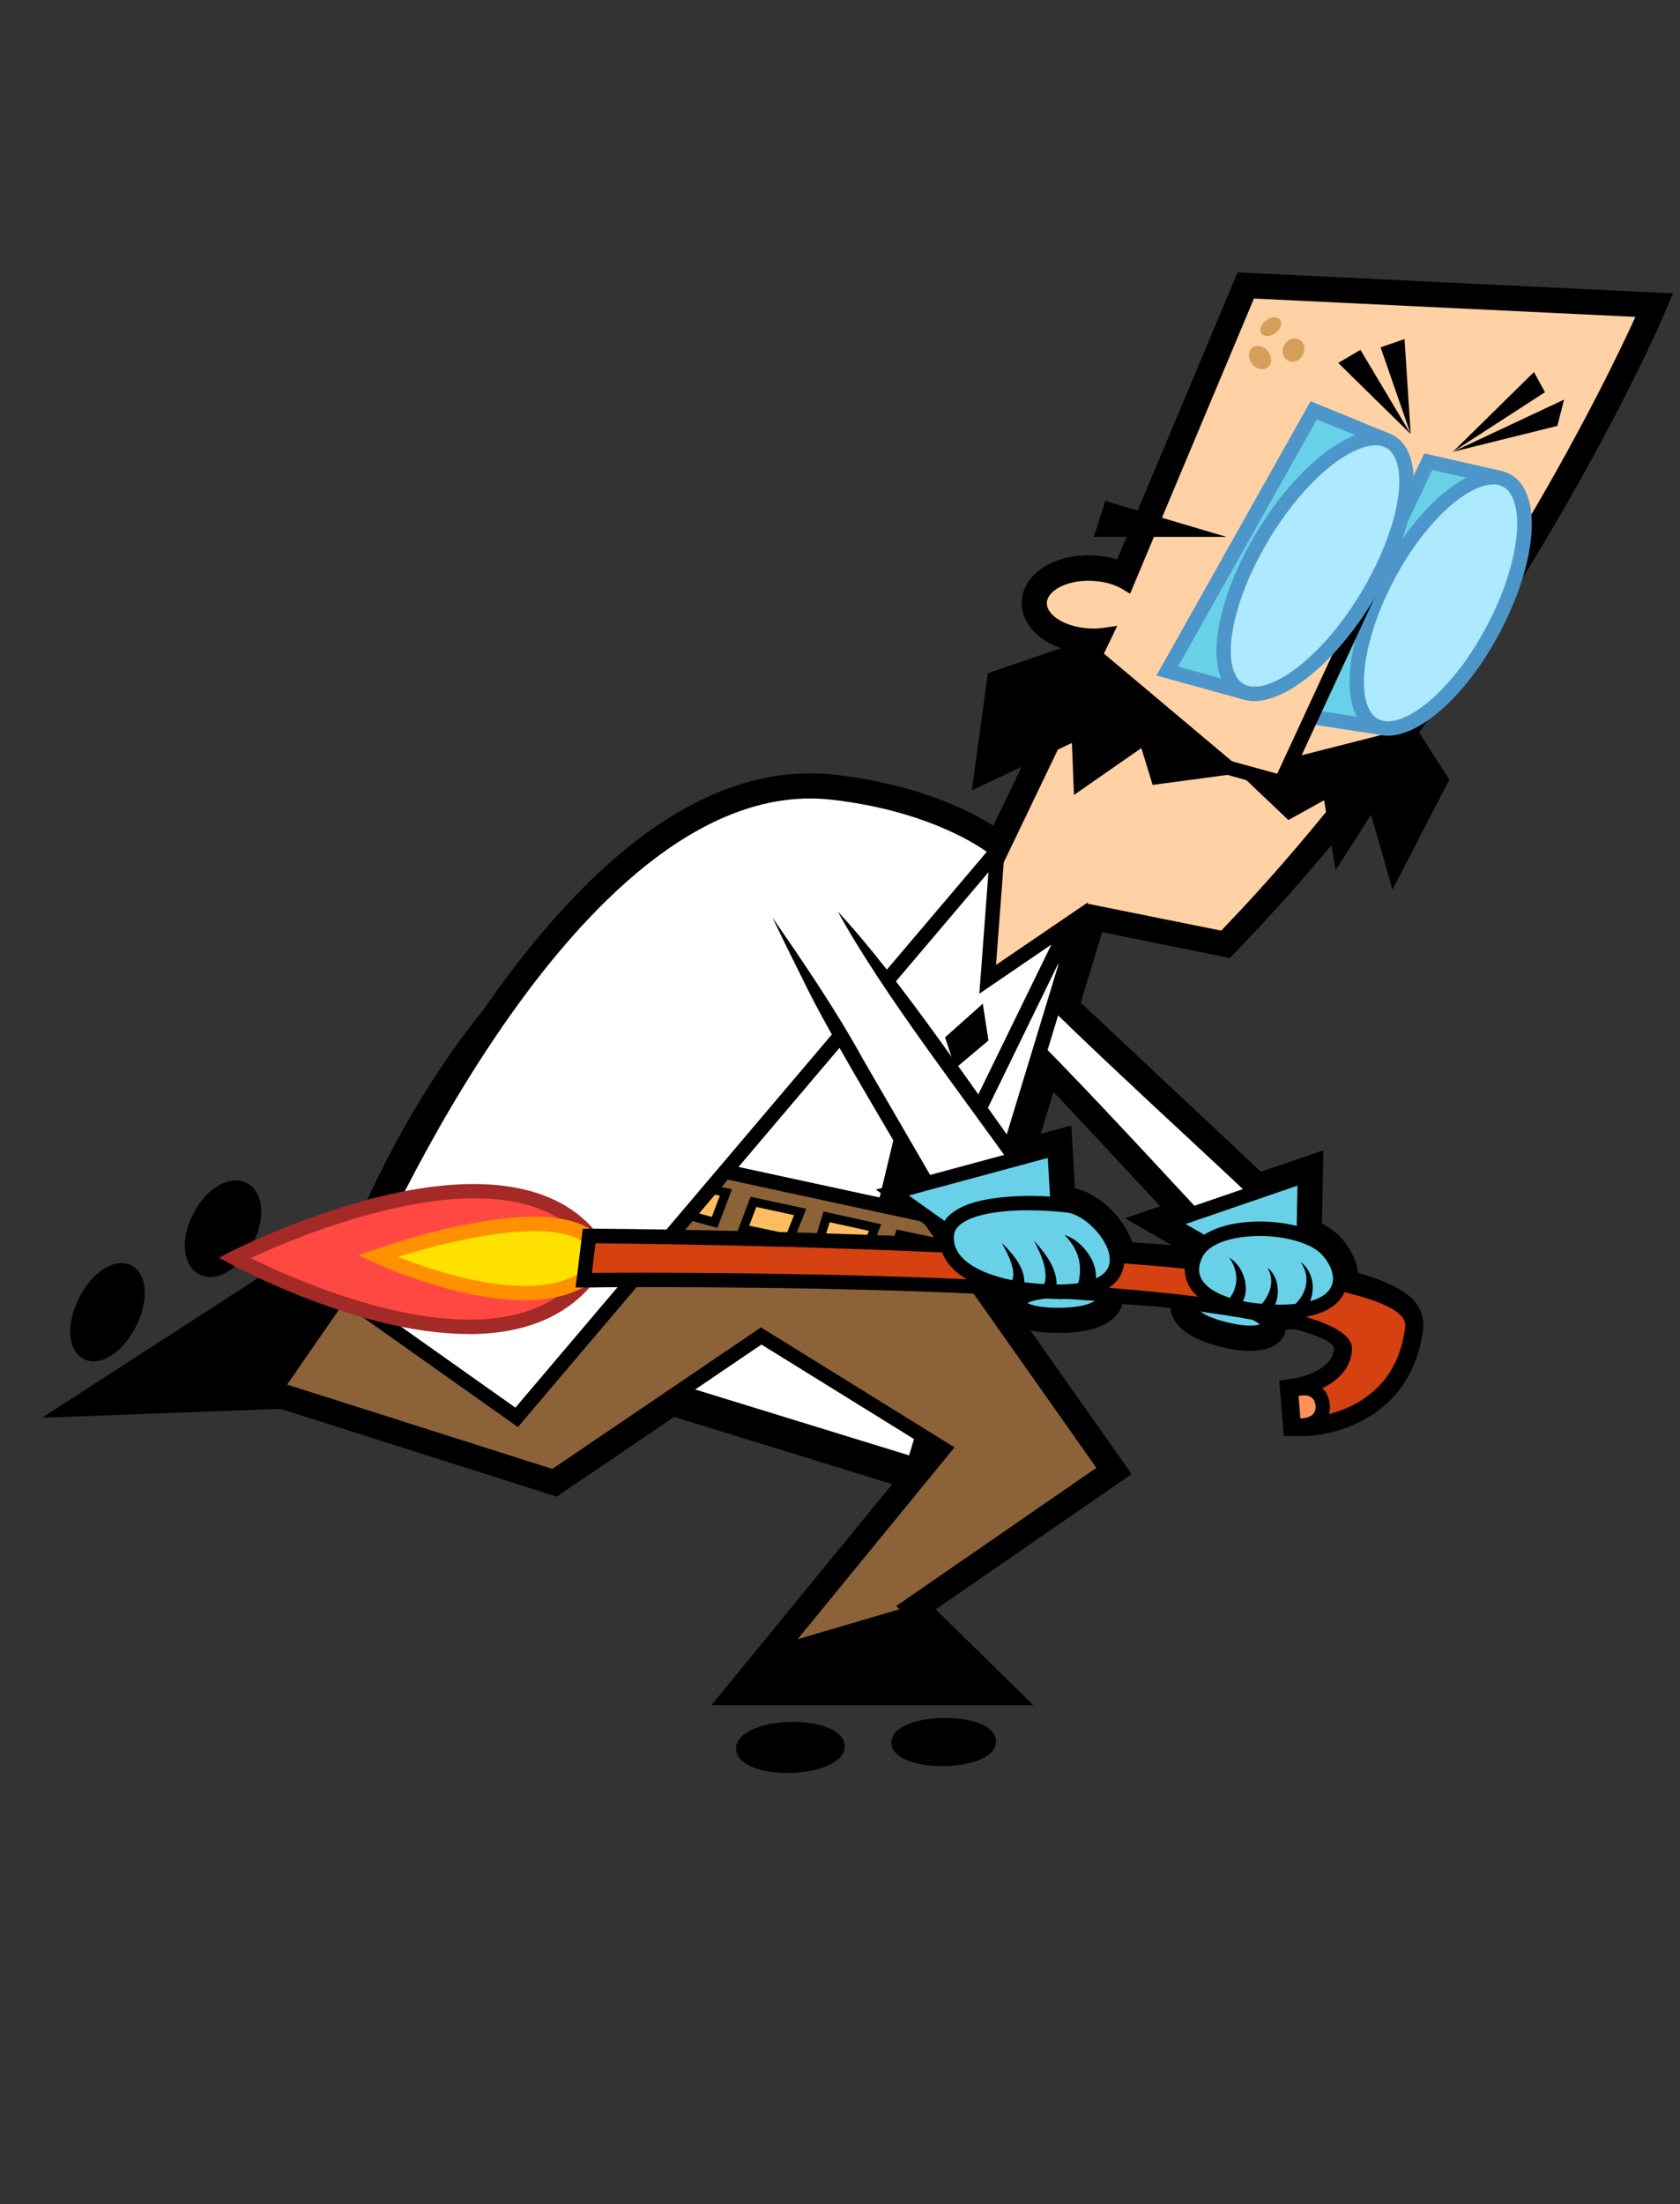 <?xml version="1.0" encoding="UTF-8"?><svg id="Livello_2" xmlns="http://www.w3.org/2000/svg" viewBox="0 0 140.1 183.76"><rect x="0" y="0" width="140.1" height="183.76" fill="#333333" stroke="none"/><defs><style>.cls-1{fill:none;}.cls-2{fill:#68d1e7;}.cls-3{fill:#fff;}.cls-4{fill:#ffe100;}.cls-5{fill:#ffbc61;}.cls-6{fill:#ffd1a5;}.cls-7{fill:#ff4842;}.cls-8{fill:#ff925b;}.cls-9{fill:#ff9000;}.cls-10{fill:#a32a27;}.cls-11{fill:#8c6239;}.cls-12{fill:#adeaff;}.cls-13{fill:#d54111;}.cls-14{fill:#d59f59;}.cls-15{fill:#4d96ca;}</style></defs><g id="export"><g id="oldRun1"><g id="shadow"><path d="M80.09,76.24c3.08,2.09,6.37,3.91,9.07,6.45,3.29,3.09,14.22,13.35,17.69,16.6,0,0,1.1,1.03,1.1,1.03l-1.04,1.09c-.8,.84-3.99,4.18-4.73,4.96,.03,.09-11.56-12.42-12.04-12.89-.92-1.06-3.25-3.36-4.1-4.41,0,0-1.17-1.65-1.17-1.65-1.57-2.19-3.1-4.43-4.59-6.69,2.16,1.64,4.28,3.32,6.36,5.04,.96,.75,2.22,1.8,2.95,2.74,1.77,1.89,11.71,12.54,13.69,14.67,0,0-2.18-.01-2.18-.01,0,0,3.63-3.81,3.63-3.81l.06,2.13-12.86-12.07c-1.05-.99-3.8-3.57-4.83-4.52-2.7-2.53-4.73-5.7-7.01-8.64h0Z"/><path d="M77.6,124.72l-50.51-15.56,.45-1.44c.09-.29,2.31-7.26,7.1-15.33,6.4-10.78,14.38-18.3,23.07-21.76,10.31-4.11,21.71-2.75,33.89,4.04l1.06,.59-15.06,49.46Zm-46.7-17.52l44.7,13.77,13.47-44.25c-10.94-5.82-21.11-6.93-30.25-3.3-16.99,6.76-25.82,28.06-27.93,33.78Z"/><path d="M84.66,86.51l-10.9-1.4,7.95-13.92,8.08-16.83s-.03,0-.04,0c-1.9-.32-3.41-1.23-4.12-2.5-.49-.86-.56-1.83-.21-2.73,.82-2.06,3.74-3.23,6.8-2.71,.32,.05,.64,.13,.94,.22l10.05-23.93,36.31,1.75-.85,1.99c-.12,.29-12.66,29.17-35.54,52.83l-.57,.59-11.06-2.23-6.83,8.88Zm-6.07-3.8l4.74,.61,6.92-8.99,11.29,2.27c18.72-19.57,30.28-42.56,33.47-49.36l-29.85-1.44-10.49,24.99-1.49-.91c-.39-.24-.89-.42-1.46-.51-1.84-.32-3.32,.38-3.5,.86-.01,.03-.02,.06,.03,.15,.2,.36,.92,.83,2.01,1.01,.56,.1,1.14,.1,1.69,.02l2.78-.4-10.38,21.61-5.75,10.08Z"/><path d="M86.18,142.17h-26.85l17.16-20.98-12.95-8.02-17.12,11.61-23.03-7.32-19.88,.74,21.21-13.71,13.14,6.24,2.7-2.38c-1.58-1.24-3.63-3.39-3.45-6.12,.22-3.36,3.54-6.2,10.16-8.69l.41-.15,30.54,6.6,16.15,22.91-16.34,11.28,8.14,7.99Zm-20.52-3h13.18l-5.49-5.39,16.84-11.62-13.73-19.48-28.53-6.17c-6.61,2.55-7.73,4.79-7.81,5.91-.13,1.97,2.63,3.92,3.61,4.45l1.9,1.02-7.26,6.39-13.42-6.37-10.64,6.88,9.5-.35,22.14,7.04,17.53-11.89,17.51,10.84-15.32,18.73Z"/><path d="M43.35,120.19l-16.21-11.48,.44-1.1c.19-.46,4.64-11.44,11.96-22.3,10.04-14.89,20.19-21.86,30.14-20.71,9.73,1.13,14.29,5.03,14.48,5.2l1.11,.97-41.92,49.41Zm-12.53-12.55l12.02,8.51,38.11-44.93c-1.8-1.09-5.62-2.94-11.62-3.64-19.27-2.24-35.6,33.33-38.51,40.06Z"/><path d="M88.19,111.13c-3.96,0-4.68-1.47-4.74-2.36-.06-.8,.3-2.21,3.41-2.58,.84-.1,1.08-.22,1.09-.22-.13,.07-.42,.35-.48,.81-.05,.45,.16,.79,.27,.88l1.3-2.71c1.02,.51,1.56,1.39,1.4,2.29-.05,.28-.15,.52-.29,.73,.4-.09,.6-.2,.67-.26-.05,.04-.14,.2-.14,.42,0,.21,.1,.33,.13,.35l1.03-2.83c1.27,.5,2.01,1.66,1.81,2.84-.16,.94-1.02,2.53-4.93,2.64-.18,0-.35,0-.51,0Z"/><path d="M104.25,112.63c-.83,0-1.8-.15-2.89-.46-3.26-.93-3.84-2.43-3.75-3.53,.1-1.27,1.22-2.28,2.73-2.46l.29,2.44c.17,.13,.6,.4,1.56,.67,.82,.23,1.45,.32,1.88,.34l.69-1.75c2.79,1.1,2.61,2.62,2.41,3.22-.34,1.01-1.38,1.53-2.91,1.53Z"/><path d="M108.52,119.74s-.06,0-.09,0l-1.37-.02-.38-4.61,1.38-.21s3.09-.53,3.19-2.48c0-.09-.11-.23-.19-.31-3.49-3.56-27.15-4.12-41.25-3.64l-1.75,.06,.67-5.52h1.32c7.11-.08,42.87-.14,47.83,5.4,.79,.88,.87,1.77,.8,2.36-.84,7.11-6.96,8.97-10.17,8.97Zm2.25-11.28c1.54,.64,2.11,1.22,2.44,1.56,.92,.94,1.08,1.92,1.04,2.57-.05,.92-.33,1.7-.75,2.35,1.07-.94,1.95-2.36,2.21-4.51-.34-.73-2.12-1.39-4.94-1.96Z"/><path d="M69.88,76.01c2.09,1.92,4.48,3.65,6.12,5.93,2,2.8,8.66,12.04,10.77,14.98,0,0,1.11,1.54,1.11,1.54-2.03,.83-8,3.28-10.05,4.12-.12-.15-7.34-12.69-7.69-13.24-.57-1.07-2.12-3.49-2.62-4.55,0,0-.64-1.65-.64-1.65-.87-2.19-1.69-4.42-2.47-6.67,1.95,2.21,3.84,4.53,5.68,6.83,.66,.94,2.01,3.51,2.65,4.53,0,0,7.03,12.11,7.03,12.11l-1.87-.63,7.09-2.91s-.65,2.26-.65,2.26c-1.46-2.03-8.5-11.81-9.8-13.62-.33-.47-1.14-1.59-1.5-2.02-1.17-2.27-2.19-4.62-3.16-7.03h0Z"/><path d="M80.34,105.49l-9.38-6.68,18.38-4.97,.57,10.09-9.57,1.56Zm-2.47-5.44l3.2,2.28,5.69-.93-.21-3.7-8.68,2.35Z"/><path d="M88.25,109.19c-.14,0-.28,0-.43,0h0c-2.47-.06-6.95-.52-9.18-2.98-.86-.95-1.27-2.1-1.18-3.33,.07-.94,.52-1.78,1.3-2.42,2.95-2.41,10.22-1.5,10.53-1.46,2.52,.33,5.57,3.45,5.36,6.32-.11,1.46-1.1,3.87-6.4,3.87Zm-2.36-7.4c-2.24,0-4.39,.31-5.23,.99-.2,.16-.21,.26-.21,.31-.03,.4,.1,.75,.41,1.1,1.05,1.15,3.74,1.92,7.03,1.99h0c2.19,.04,3.71-.39,3.77-1.09,.09-1.15-1.68-2.98-2.75-3.11-.95-.12-1.99-.19-3.02-.19Z"/><path d="M110.16,106.47l-8.88-.6-7.46-4.3,16.54-5.66-.2,10.57Zm-7.98-3.55l5.04,.34,.06-3.14-6.24,2.14,1.14,.66Z"/><path d="M106.75,110.86c-.6,0-1.26-.03-1.97-.1h0c-3.22-.31-5.51-1.44-6.43-3.16-.44-.82-.78-2.17,.13-3.88,.76-1.44,2.53-2.4,4.98-2.69,2.79-.34,6.61,.2,8.38,2.18,1.42,1.58,1.82,3.51,1.05,5.03-.63,1.25-2.22,2.61-6.13,2.61Zm-1.68-3.09c3.52,.34,4.89-.39,5.13-.88,.19-.38-.05-1.05-.61-1.67-.74-.83-3.24-1.51-5.78-1.2-1.55,.19-2.47,.7-2.69,1.12-.35,.66-.19,.94-.14,1.05,.34,.63,1.73,1.36,4.08,1.59h0Z"/></g><g><polyline class="cls-3" points="80.09 76.24 105.82 100.38 102.19 104.19 80.28 80.72"/><path d="M80.09,76.24c8.08,6.26,18.52,16.69,26.14,23.7,0,0,.44,.41,.44,.41-.1,.12-3.83,4-4.05,4.24,0,0-.44,.46-.44,.46l-.43-.46c-6.42-6.93-15.75-16.5-21.47-23.88,6.93,6.18,15.9,16.21,22.35,23.06,0,0-.87,0-.87,0l3.63-3.81,.02,.85c-7.52-7.19-18.52-16.88-25.32-24.58h0Z"/></g><g><ellipse cx="18.6" cy="102.44" rx="3.69" ry="2.18" transform="translate(-80.81 71.5) rotate(-62.42)"/><path d="M17.53,106.47c-.21,0-.42-.03-.63-.1h0c-.55-.18-.97-.58-1.22-1.15-.43-.98-.33-2.36,.28-3.71,.97-2.16,2.88-3.48,4.34-3,.55,.18,.97,.58,1.22,1.15,.43,.98,.33,2.36-.28,3.71-.84,1.86-2.37,3.1-3.71,3.1Zm-.25-1.24c.74,.24,2.11-.66,2.87-2.35,.46-1.02,.57-2.07,.28-2.73-.11-.26-.28-.43-.5-.5-.75-.24-2.11,.66-2.87,2.35-.46,1.02-.57,2.07-.28,2.73,.11,.26,.28,.43,.5,.5h0Z"/></g><g><ellipse cx="8.96" cy="109.4" rx="3.78" ry="2.05" transform="translate(-92.7 68.01) rotate(-63.17)"/><path d="M7.81,113.5c-.2,0-.39-.03-.58-.09h0c-.5-.16-.88-.53-1.12-1.06-.43-.98-.31-2.41,.34-3.83,1.01-2.24,2.83-3.58,4.25-3.12,.5,.16,.88,.53,1.12,1.06,.43,.98,.31,2.41-.34,3.83-.87,1.94-2.36,3.21-3.67,3.21Zm2.3-6.99c-.72,0-1.88,.97-2.57,2.5-.49,1.09-.62,2.21-.33,2.86,.1,.22,.22,.35,.39,.4h0c.69,.22,2.02-.79,2.78-2.47,.49-1.09,.62-2.21,.33-2.86-.1-.22-.22-.35-.39-.4-.06-.02-.13-.03-.21-.03Z"/></g><g><ellipse cx="65.92" cy="145.69" rx="3.94" ry="1.52" transform="translate(-3.69 1.73) rotate(-1.46)"/><path d="M65.69,147.82c-1.73,0-3.2-.41-3.88-1.08-.37-.36-.44-.73-.43-.98,.02-1.38,2.3-2.15,4.54-2.2,1.82-.02,3.39,.38,4.09,1.08,.37,.36,.44,.73,.43,.98-.02,1.38-2.3,2.15-4.54,2.2-.07,0-.15,0-.22,0Zm.45-3.06c-.06,0-.12,0-.19,0-2.2,.04-3.36,.77-3.37,1.01,0,0,.01,.05,.08,.11,.39,.39,1.62,.77,3.22,.73,2.2-.04,3.36-.77,3.37-1.01,0,0-.01-.05-.08-.11-.37-.37-1.52-.73-3.04-.73Z"/></g><g><ellipse cx="78.69" cy="145.24" rx="3.76" ry="1.41" transform="translate(-1.94 1.07) rotate(-.77)"/><path d="M78.58,147.25c-1.77,0-3.26-.42-3.89-1.11-.33-.36-.37-.71-.35-.95,.11-1.34,2.4-1.96,4.48-1.96,1.77,0,3.26,.42,3.89,1.11,.33,.36,.37,.71,.35,.95h0c-.11,1.34-2.4,1.96-4.48,1.96Zm.23-2.81c-2.09,0-3.21,.62-3.28,.86,.08,.19,1.1,.75,3.05,.75,2.05,0,3.16-.6,3.27-.85-.12-.23-1.13-.76-3.04-.76Z"/></g><g><path class="cls-3" d="M29.73,107.78c1.66-4.75,13.98-37.36,40.06-37.36,6.41,0,13.26,1.97,20.36,5.85l-13.95,45.82-46.47-14.31Z"/><path d="M69.8,69.81v1.2c6.18,0,12.78,1.87,19.64,5.55l-13.63,44.78-45.29-13.95c1.01-2.8,3.97-10.33,9.11-17.76,8.53-12.35,18.68-18.61,30.18-18.61v-1.2m0,0c-28.77,0-40.83,38.36-40.83,38.36l47.63,14.67,14.27-46.86c-7.84-4.37-14.85-6.16-21.07-6.16h0Z"/></g><g><g><path class="cls-6" d="M137.29,25.84l-33.11-1.59-10.23,24.35c-.53-.33-1.21-.58-1.99-.71-2.3-.39-4.61,.41-5.15,1.78-.54,1.38,.88,2.81,3.18,3.2,.74,.12,1.47,.13,2.15,.03l-9.11,18.98-6.86,12.02,7.82,1,6.87-8.93,11.18,2.25c22.96-23.74,35.24-52.38,35.24-52.38Z"/><path d="M84.26,85.55l-9.05-1.16,7.31-12.8,8.65-18.02c-.42,0-.85-.04-1.27-.11-1.61-.27-2.91-1.04-3.48-2.05-.35-.62-.41-1.32-.15-1.96,.65-1.65,3.2-2.6,5.81-2.15,.57,.1,1.11,.26,1.59,.47l10.14-24.14,34.39,1.65-.34,.79c-.12,.29-12.59,29.01-35.36,52.56l-.23,.24-11.13-2.24-6.86,8.91Zm-7.12-2.12l6.59,.85,6.89-8.95,11.22,2.26c20.37-21.16,32.38-46.41,34.54-51.17l-31.81-1.53-10.33,24.61-.6-.36c-.49-.3-1.1-.52-1.78-.63-2.21-.37-4.1,.43-4.49,1.41-.12,.3-.09,.61,.08,.93,.39,.69,1.4,1.25,2.64,1.46,.65,.11,1.33,.12,1.97,.03l1.11-.16-9.6,20-6.44,11.28Z"/></g><g><path d="M112.58,30.37l.66-.39,1.5,2.51-2.16-2.12Zm3.32-1.04l.69-.24,.18,2.72-.86-2.48Z"/><path d="M117.13,28.27l-2,.69,2.51,7.23-.51-7.92h0Zm-3.68,.9l-1.85,1.09,6.05,5.94-4.2-7.03h0Z"/></g><g><path d="M129.53,34.4l-.16,.61-2.44,.6,2.59-1.22Zm-1.76-2.4l.27,.5-2.26,1.46,1.99-1.96Z"/><path d="M127.92,31.02l-6.76,6.65,7.68-4.97-.92-1.68h0Zm2.51,2.3l-9.27,4.35,8.71-2.16,.56-2.19h0Z"/></g><g><polygon points="102.46 63.73 90.56 53.72 82.72 56.41 81.51 65.26 89.75 61.35 89.91 65.59 95.39 61.77 96.39 65.03 102.33 64.24 102.46 63.73"/><path d="M89.56,66.29l-.17-4.35-8.35,3.96,1.34-9.77,8.26-2.83,12.24,10.29-.25,.98-6.51,.87-.94-3.07-5.62,3.91Zm.54-5.52l.16,4.12,5.34-3.72,1.06,3.45,5.39-.75-11.55-9.72-7.42,2.54-1.09,7.94,8.12-3.86Z"/></g><g><polygon points="103.94 64.52 117.85 60.98 120.43 65.01 116.22 73.15 114.47 67.01 111.59 71.53 110.7 66.13 107.5 67.9 103.94 64.52"/><path d="M116.12,74.17l-1.78-6.25-2.96,4.64-.96-5.84-2.98,1.65-4.25-4.04,14.83-3.77,2.84,4.44-4.74,9.18Zm-1.52-8.06l1.72,6.03,3.68-7.11-2.32-3.62-13,3.31,2.87,2.73,3.43-1.9,.82,4.96,2.8-4.39Z"/></g><g><g><polygon points="92.04 44.15 92.57 42.5 98.13 44.15 92.04 44.15"/><path d="M92.96,43.25l1.03,.3h-1.13s.1-.3,.1-.3m-.78-1.48l-.97,2.99h11.06s-10.09-2.99-10.09-2.99h0Z"/></g><g><polyline class="cls-2" points="115.13 60.67 109.04 59.73 119.1 38.49 125.15 39.87"/><polygon class="cls-15" points="115.04 61.26 108.15 60.2 118.77 37.8 125.28 39.28 125.01 40.45 119.44 39.18 109.92 59.26 115.22 60.07 115.04 61.26"/></g><g><ellipse class="cls-12" cx="120.14" cy="50.27" rx="11.59" ry="4.92" transform="translate(18.98 132.29) rotate(-61.74)"/><path class="cls-15" d="M115.73,61.34c-.26,0-.51-.03-.75-.09-.85-.22-1.52-.8-1.93-1.69-1.07-2.3-.43-6.44,1.67-10.8,2.93-6.08,7.58-10.24,10.58-9.47,.85,.22,1.52,.8,1.93,1.69,1.07,2.3,.43,6.44-1.67,10.8h0c-2.69,5.59-6.84,9.56-9.83,9.56Zm8.79-20.95c-2.23,0-6.06,3.34-8.73,8.88-1.89,3.92-2.55,7.85-1.66,9.77,.26,.57,.64,.91,1.14,1.04,2.13,.55,6.33-2.87,9.2-8.83h0c1.89-3.92,2.55-7.85,1.66-9.77-.26-.57-.64-.91-1.14-1.04-.15-.04-.31-.06-.47-.06Z"/></g><g><polyline class="cls-6" points="114.56 48.58 106.84 65.23 102.43 64"/><polygon points="107.17 65.94 102.27 64.58 102.59 63.43 106.51 64.51 114.01 48.32 115.1 48.83 107.17 65.94"/></g><g><polyline class="cls-2" points="103.79 57.73 97.34 55.95 109.55 34.21 115.53 36.66"/><polygon class="cls-15" points="103.63 58.31 96.44 56.32 109.29 33.45 115.76 36.1 115.3 37.21 109.82 34.97 98.24 55.57 103.95 57.15 103.63 58.31"/></g><g><ellipse class="cls-12" cx="109.66" cy="47.19" rx="12.1" ry="5.03" transform="translate(12.29 116.27) rotate(-58.64)"/><path class="cls-15" d="M104.59,58.45c-.35,0-.68-.05-.98-.15-.83-.28-1.45-.91-1.81-1.83-.94-2.42,.03-6.82,2.48-11.2,3.43-6.15,8.45-10.19,11.45-9.18,.83,.28,1.45,.91,1.81,1.83,.94,2.42-.03,6.82-2.48,11.2h0c-3.07,5.52-7.44,9.33-10.47,9.33Zm10.12-21.32c-2.3,0-6.33,3.22-9.39,8.72-2.24,4.02-3.21,8.11-2.4,10.18,.23,.59,.58,.96,1.07,1.12,2.12,.72,6.66-2.58,10.02-8.62h0c2.24-4.02,3.21-8.11,2.4-10.18-.23-.59-.58-.96-1.07-1.12-.19-.06-.4-.1-.63-.1Z"/></g></g><g><g><path class="cls-14" d="M105.27,30.19c-.1,0-.26-.06-.39-.23-.11-.15-.14-.3-.13-.39,0-.03,.02-.08,.05-.1,.02,0,.05,0,.07,0,.15,0,.29,.06,.4,.21,.11,.15,.14,.3,.13,.39,0,.03-.02,.08-.05,.1l-.08,.02Z"/><path class="cls-14" d="M104.88,28.84c-.16,0-.32,.05-.44,.14-.37,.28-.38,.88-.03,1.34,.23,.3,.56,.46,.86,.46,.16,0,.32-.05,.44-.14,.37-.28,.38-.88,.03-1.34-.23-.3-.56-.46-.86-.46h0Z"/></g><g><path class="cls-14" d="M107.78,29.57c-.1,0-.17-.06-.2-.17-.06-.2,.08-.47,.28-.55,.04-.02,.08-.02,.11-.02,.1,0,.17,.06,.2,.17,.06,.21-.07,.47-.28,.55-.04,.02-.08,.02-.11,.02Z"/><path class="cls-14" d="M107.97,28.22c-.11,0-.23,.02-.34,.07-.48,.2-.76,.77-.63,1.26,.1,.38,.42,.61,.78,.61,.11,0,.23-.02,.34-.07,.48-.2,.76-.77,.63-1.26-.1-.38-.42-.61-.78-.61h0Z"/></g><g><path class="cls-14" d="M105.75,27.42c.03-.06,.09-.15,.2-.22,.11-.09,.23-.13,.3-.14-.04,.04-.1,.14-.23,.23-.1,.08-.2,.12-.28,.13Z"/><path class="cls-14" d="M106.29,26.45c-.22,0-.48,.09-.71,.26-.43,.32-.59,.82-.37,1.11,.1,.13,.27,.2,.46,.2,.22,0,.48-.09,.71-.26,.43-.32,.59-.82,.37-1.11-.1-.13-.27-.2-.46-.2h0Z"/></g></g></g><g><path class="cls-3" d="M77.34,101.32l-30.29-6.55s.23-16.27,12.9-25.27c10.32-7.33,23.21,1.43,23.21,1.43l-.81,10.72,6.85-4.67-11.87,24.34Z"/><path d="M77.67,102.01l-31.22-6.76v-.49c0-.17,.39-16.68,13.16-25.75,4.37-3.1,9.9-3.84,15.99-2.12,4.55,1.28,7.78,3.45,7.91,3.54l.29,.2-.74,9.82,7.69-5.24-13.07,26.8Zm-30-7.72l29.33,6.35,10.68-21.89-6.01,4.1,.87-11.6c-1.94-1.2-13.22-7.65-22.24-1.25-11.06,7.86-12.46,21.55-12.62,24.3Z"/></g><g><path d="M75.52,93.33l3.85-3.23,.68,2.04-6.72,10.33,2.2-9.15Zm3.97-6.65l2.03-1.81,.25,1.65-1.83,1.53-.46-1.37Z"/><path d="M81.1,86.05l.03,.22-.89,.75-.05-.16,.91-.81m-2.02,5.08l.31,.93-4.66,7.17,1.34-5.57,3.02-2.53m2.87-7.45l-3.15,2.81,.86,2.58,2.76-2.32-.47-3.07h0Zm-2.29,5.39l-4.67,3.92-3.06,12.73,8.78-13.49-1.05-3.15h0Z"/></g><g><g><path class="cls-11" d="M77.34,101.32l14.94,21.2-16.59,11.45,6.82,6.69h-20.02l16.24-19.85-15.23-9.43-17.32,11.75-22.58-7.18-14.69,.55,15.92-10.3,13.28,6.3,4.9-4.32s-12.59-6.73,4.79-13.25l29.54,6.39Z"/><path d="M83.97,141.27h-22.75l16.6-20.3-14.32-8.87-17.24,11.69-22.76-7.24-16.77,.62,18.04-11.66,13.22,6.28,3.99-3.52c-1.37-.9-4.18-3.1-3.99-6,.19-2.93,3.42-5.59,9.58-7.9l.17-.06,29.94,6.47,15.43,21.88-16.49,11.39,7.34,7.21Zm-20.22-1.2h17.28l-6.29-6.17,16.69-11.52-14.46-20.51-29.14-6.3c-5.49,2.09-8.48,4.43-8.64,6.79-.2,2.97,4.04,5.28,4.08,5.3l.76,.41-5.85,5.15-13.33-6.33-13.81,8.93,12.62-.47,22.4,7.12,17.4-11.8,16.14,10-15.87,19.4Z"/></g><g><g><polygon class="cls-5" points="78.27 106.09 74.32 105.09 75.02 102.95 78.78 103.74 78.27 106.09"/><path d="M78.55,106.55l-4.71-1.2,.93-2.84,4.46,.94-.68,3.1Zm-3.75-1.73l3.18,.81,.35-1.6-3.06-.64-.47,1.44Z"/></g><g><polygon class="cls-5" points="71.98 104.82 68.19 103.85 68.93 101.46 72.97 102.34 71.98 104.82"/><path d="M72.21,105.27l-4.49-1.16,.96-3.1,4.81,1.06-1.28,3.2Zm-3.54-1.69l3.09,.8,.7-1.76-3.27-.72-.53,1.69Z"/></g><g><polygon class="cls-5" points="65.83 103.29 61.98 102.47 62.83 100.21 66.73 101.05 65.83 103.29"/><path d="M66.06,103.72l-4.59-.97,1.12-2.97,4.65,1-1.19,2.95Zm-3.58-1.53l3.12,.66,.62-1.54-3.15-.68-.59,1.55Z"/></g><g><polygon class="cls-5" points="59.59 101.92 56.15 100.97 56.82 98.65 60.53 99.42 59.59 101.92"/><path d="M59.82,102.37l-4.13-1.13,.87-3.03,4.48,.94-1.22,3.23Zm-3.2-1.66l2.74,.75,.67-1.77-2.94-.61-.47,1.63Z"/></g><g><polygon class="cls-5" points="53.75 100.49 50.17 99.5 51.03 97.23 54.6 97.96 53.75 100.49"/><path d="M53.99,100.95l-4.31-1.2,1.11-2.95,4.3,.87-1.1,3.27Zm-3.32-1.7l2.84,.79,.6-1.79-2.84-.58-.6,1.58Z"/></g></g></g><g><path class="cls-3" d="M83.16,70.93l-40.07,47.24-14.12-10s17.98-44.69,40.53-42.08c9.37,1.09,13.66,4.84,13.66,4.84Z"/><path d="M43.19,118.98l-14.96-10.59,.18-.44c.05-.11,4.6-11.36,11.87-22.13,9.84-14.59,19.71-21.43,29.29-20.32,9.45,1.1,13.81,4.82,13.99,4.98l.44,.39-40.81,48.11Zm-13.49-11.02l13.28,9.4,39.31-46.34c-1.33-.94-5.52-3.48-12.87-4.34-20.68-2.41-37.79,36.67-39.73,41.27Z"/></g><polygon points="23.59 115.95 8.9 116.5 24.82 106.2 28.97 108.17 23.59 115.95"/><polygon points="62.49 140.67 82.51 140.67 75.69 133.97 65.52 136.96 62.49 140.67"/><g><path class="cls-2" d="M91.28,107.04c1.38,.54,1.59,2.46-2.63,2.59s-4.96-1.55-1.63-1.94,1.33-1.4,1.33-1.4"/><path d="M88.21,110.23c-2.36,0-3.79-.56-3.86-1.53-.04-.48,.26-1.34,2.61-1.62,.62-.07,.99-.16,1.2-.23-.02-.01-.05-.03-.07-.04l.54-1.07c.25,.12,1.05,.59,.92,1.33-.15,.83-1.32,1.08-2.45,1.21-.81,.1-1.22,.25-1.42,.36,.34,.18,1.21,.44,2.96,.39,2.28-.07,2.89-.67,2.93-.9,.03-.15-.15-.39-.5-.53l.44-1.12c.88,.34,1.38,1.09,1.25,1.85-.12,.67-.8,1.8-4.07,1.9-.16,0-.32,0-.47,0Z"/></g><g><path class="cls-2" d="M100.52,107.67c-1.54,.18-2.64,1.95,1.26,3.06s5.38-.29,2.43-1.45-.6-1.64-.6-1.64"/><path d="M104.26,111.73c-.74,0-1.64-.14-2.65-.43-2.67-.76-3.16-1.83-3.1-2.59,.07-.82,.88-1.51,1.93-1.64l.14,1.19c-.5,.06-.86,.33-.88,.54-.02,.28,.55,.87,2.23,1.34,1.72,.49,2.75,.41,3.13,.29-.14-.13-.44-.35-1.08-.6-.96-.38-1.93-.87-1.86-1.68,.07-.78,1.06-1.04,1.37-1.1l.24,1.18c-.07,.01-.14,.03-.21,.06,.16,.1,.44,.25,.9,.43,1.99,.78,2.03,1.65,1.88,2.09-.21,.61-.95,.92-2.05,.92Z"/></g><g><g><path class="cls-7" d="M49.65,103.66c-7.34-10.47-30.12,1.22-30.12,1.22,0,0,22.03,12.08,29.82,1.26"/><path class="cls-10" d="M39.06,111.22c-2.3,0-4.87-.36-7.68-1.08-6.48-1.67-12.07-4.71-12.13-4.74l-.99-.54,1.01-.52c.06-.03,5.83-2.97,12.44-4.58,8.91-2.17,15.29-.94,18.45,3.55l-.98,.69c-6.07-8.65-23.73-1.22-28.28,.89,4.44,2.19,21.54,9.84,27.98,.89l.97,.7c-2.26,3.15-5.93,4.75-10.78,4.75Z"/></g><g><path class="cls-4" d="M49.65,103.66c-3.48-4.18-18.17,1.07-18.17,1.07,0,0,12.64,5.87,17.87,1.4l.3-2.47Z"/><path class="cls-9" d="M43.73,108.41c-5.66,0-12.13-2.96-12.5-3.14l-1.33-.62,1.38-.49s3.76-1.34,7.87-2.13c5.68-1.09,9.37-.68,10.96,1.24l.17,.2-.36,2.96-.18,.15c-1.57,1.34-3.72,1.83-6.01,1.83Zm-10.55-3.62c3.35,1.32,11.66,4.11,15.6,1.03l.24-1.96c-2.58-2.55-11.23-.52-15.84,.93Z"/></g></g><g><g><path class="cls-13" d="M107.88,118.83l-.24-2.96,.55-.09s3.81-.64,3.95-3.32c0-.07,.01-.28-.27-.58-3.62-3.81-32.56-5.17-58.45-5.17-2.55,0-4.06,.02-4.06,.02h-.68s.45-3.68,.45-3.68h.53c.16,0,15.74,.1,31.74,.9,32.6,1.62,35.1,4.45,35.92,5.38,.45,.51,.5,1.01,.46,1.33-.96,8.08-9,8.17-9.34,8.17h-.57Z"/><path d="M49.65,103.66s68.32,.4,67.54,6.94c-.9,7.56-8.4,7.64-8.74,7.64,0,0-.01,0-.01,0l-.15-1.86s4.29-.67,4.46-3.88c.32-5.93-45.27-6.39-59.32-6.39-2.56,0-4.07,.02-4.07,.02l.3-2.47m-1.06-1.21l-.13,1.06-.3,2.47-.17,1.36h1.37s1.51-.03,4.06-.03c55.98,0,58.11,5.09,58.12,5.14-.12,2.18-3.42,2.74-3.45,2.74l-1.09,.18,.09,1.1,.15,1.86,.09,1.09h1.09s0,.01,0,.01c.4,0,8.94-.1,9.96-8.7,.05-.45,0-1.12-.61-1.8-2.38-2.7-13.93-4.47-36.34-5.59-16.02-.8-31.61-.9-31.77-.9h-1.07Z"/></g><g><path class="cls-8" d="M107.88,118.81l-.23-2.87,.48-.13s.28-.08,.6-.08c.93,0,1.54,.57,1.58,1.49,.03,.55-.19,.9-.38,1.1-.45,.48-1.16,.53-1.44,.53l-.62-.03Z"/><path d="M108.73,116.33c.4,0,.94,.15,.98,.92,.05,.94-.96,1-1.21,1-.04,0-.06,0-.06,0l-.15-1.86s.2-.05,.44-.05m0-1.2c-.38,0-.68,.08-.77,.1l-.95,.27,.08,.99,.15,1.86,.08,1.03,1.04,.07s.05,0,.13,0c.44,0,1.28-.09,1.87-.72,.27-.28,.58-.78,.54-1.54-.06-1.23-.94-2.05-2.18-2.05h0Z"/></g></g><g><polyline class="cls-3" points="69.88 76.01 85.55 97.8 78.47 100.7 64.41 76.47"/><path d="M69.88,76.01c5.3,5.71,11.48,15.1,16.16,21.44,0,0,.44,.62,.44,.62l-.7,.29s-7.09,2.91-7.09,2.91l-.48,.2s-.26-.45-.26-.45c-2.39-4.26-8.32-14-10.44-18.23-1.04-2.1-2.09-4.18-3.1-6.3,2.62,3.79,5.33,7.76,7.55,11.81,0,0,7.03,12.11,7.03,12.11,0,0-.75-.25-.75-.25,0,0,7.09-2.91,7.09-2.91,0,0-.26,.91-.26,.91-4.55-6.48-11.43-15.27-15.19-22.14h0Z"/></g><g><g><polygon class="cls-2" points="80.7 103.91 74.41 99.43 87.95 95.77 88.33 102.67 80.7 103.91"/><path d="M80.56,104.54l-7.52-5.36,15.47-4.18,.46,8.17-8.41,1.37Zm-4.76-4.86l5.05,3.6,6.85-1.12-.32-5.62-11.59,3.13Z"/></g><g><path class="cls-2" d="M87.86,107.68c-5.06-.12-9.12-1.75-8.9-4.7s7.06-2.89,10.15-2.49,7.91,7.41-1.24,7.19Z"/><path d="M88.25,108.29c-.13,0-.27,0-.41,0-3.96-.09-7.07-1.07-8.53-2.68-.7-.78-1.03-1.67-.95-2.66,.05-.7,.38-1.3,.98-1.78,2.12-1.73,7.37-1.58,9.84-1.26,2.06,.27,4.75,3.02,4.57,5.36-.09,1.15-.93,3.04-5.5,3.04Zm-2.37-7.39c-2.26,0-4.69,.29-5.79,1.19-.34,.27-.51,.58-.54,.94-.05,.66,.16,1.24,.64,1.77,1.23,1.35,4.09,2.21,7.67,2.29h0c1.69,.04,4.55-.16,4.68-1.92,.13-1.66-2.03-3.88-3.53-4.07-.87-.11-1.99-.19-3.15-.19Z"/></g><g><path class="cls-2" d="M88.79,102.96c1.61,1.08,2.43,2.95,1.6,4.55"/><path d="M88.79,102.96c1.73,.57,3.47,3.11,2.13,4.83,0,0-1.06-.55-1.06-.55,.46-1.64,.17-2.97-1.07-4.27h0Z"/></g><g><path class="cls-2" d="M86.2,103.42c.86,1.18,1.89,2.95,1.21,4.32"/><path d="M86.2,103.42c1.1,1.19,2.37,2.83,1.75,4.58,0,0-1.07-.53-1.07-.53,.77-1.13-.05-2.9-.67-4.05h0Z"/></g><g><path class="cls-2" d="M83.53,103.61c.76,1.04,1.87,2.49,1.19,3.85"/><path d="M83.53,103.61c1.05,1.04,2.35,2.49,1.73,4.12,0,0-1.07-.53-1.07-.53,.78-1.02-.1-2.55-.65-3.58h0Z"/></g></g><g><g><polygon class="cls-2" points="101.73 104.39 97.43 101.91 108.82 98.01 108.69 104.86 101.73 104.39"/><path d="M109.28,105.5l-7.73-.52-5.57-3.21,13.45-4.61-.16,8.34Zm-7.37-1.7l6.19,.42,.1-5.37-9.33,3.2,3.04,1.75Z"/></g><g><path class="cls-2" d="M104.92,109.27c-3.93-.38-6.55-2.14-5.12-4.84s8.84-2.54,10.92-.21,1.53,5.77-5.79,5.05Z"/><path d="M106.78,109.97c-.58,0-1.21-.03-1.92-.1h0c-2.87-.28-4.96-1.26-5.72-2.69-.34-.63-.59-1.67,.13-3.03,.62-1.17,2.15-1.96,4.29-2.22,2.65-.32,6.11,.22,7.6,1.89,1.18,1.32,1.52,2.83,.91,4.02-.51,1.02-1.86,2.12-5.3,2.12Zm-1.8-1.29c3.23,.32,5.42-.19,6.02-1.37,.37-.73,.09-1.76-.74-2.68-1.04-1.16-3.92-1.82-6.56-1.5-1.72,.21-2.95,.79-3.38,1.59-.39,.73-.43,1.35-.13,1.9,.56,1.05,2.35,1.82,4.78,2.06h0Z"/></g><g><path class="cls-2" d="M102.49,104.85c1.02,.86,1.52,2.94,.16,4"/><path d="M102.49,104.85c1.43,.78,2.05,3.4,.47,4.39,0,0-.62-.79-.62-.79,.98-.97,1-2.48,.15-3.61h0Z"/></g><g><path class="cls-2" d="M105.7,105.69c.72,.84,.89,2.35-.33,3.62"/><path d="M105.7,105.69c1.16,.9,1.13,2.99,.03,3.96,0,0-.72-.69-.72-.69,.83-.88,1.38-2.07,.69-3.27h0Z"/></g><g><path class="cls-2" d="M108.48,105.23c.81,.96,1.26,2.48-.34,4.06"/><path d="M108.48,105.23c1.39,1.07,1.26,3.26,0,4.42,0,0-.7-.71-.7-.71,1.14-.94,1.59-2.39,.69-3.71h0Z"/></g></g><rect class="cls-1" width="140.1" height="183.76"/></g></g></svg>